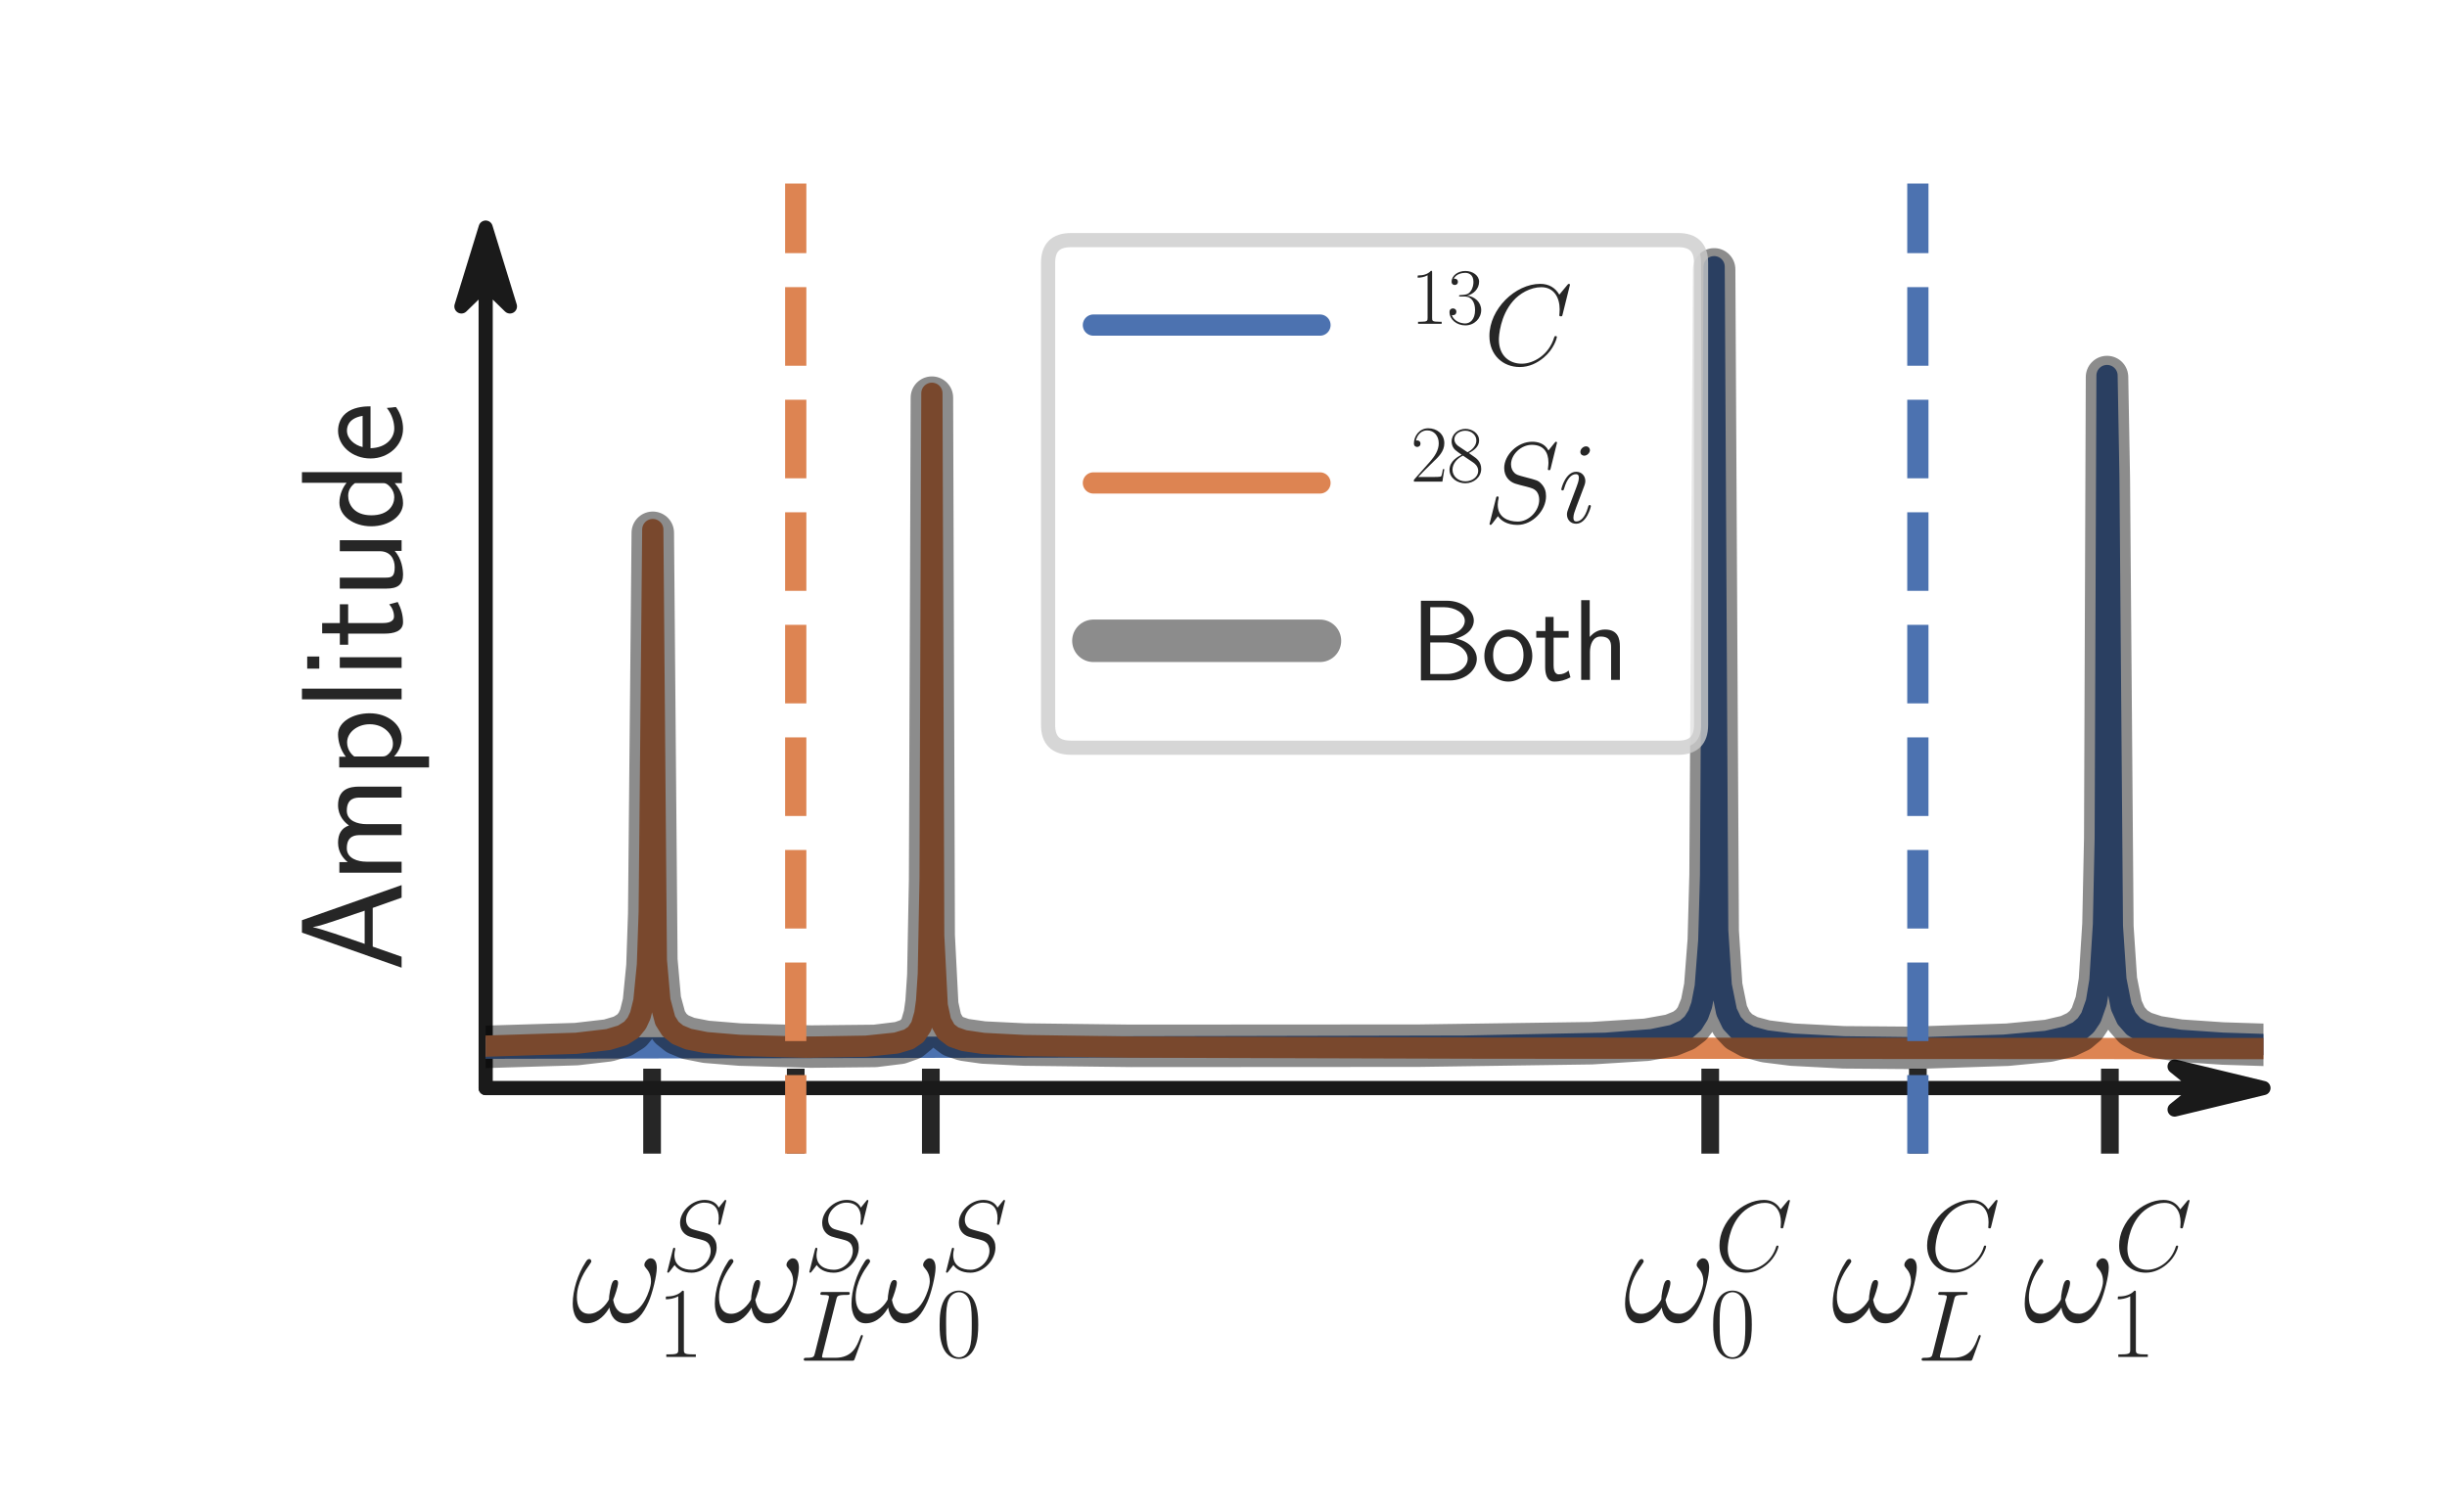 <?xml version="1.0" encoding="utf-8" standalone="no"?>
<!DOCTYPE svg PUBLIC "-//W3C//DTD SVG 1.1//EN"
  "http://www.w3.org/Graphics/SVG/1.1/DTD/svg11.dtd">
<svg xmlns:xlink="http://www.w3.org/1999/xlink" width="172.8pt" height="106.796pt" viewBox="0 0 172.8 106.796" xmlns="http://www.w3.org/2000/svg" version="1.1">
 <defs>
  <style type="text/css">*{stroke-linejoin: round; stroke-linecap: butt}</style>
 </defs>
 <g id="figure_1">
  <g id="patch_1">
   <path d="M 0 106.796 
L 172.8 106.796 
L 172.8 0 
L 0 0 
z
" style="fill: #ffffff"/>
  </g>
  <g id="axes_1">
   <g id="patch_2">
    <path d="M 34.297 81.481 
L 159.84 81.481 
L 159.84 12.96 
L 34.297 12.96 
z
" style="fill: #ffffff"/>
   </g>
   <g id="matplotlib.axis_1">
    <g id="xtick_1">
     <g id="line2d_1">
      <defs>
       <path id="m57e5266e7f" d="M 0 0 
L 0 -6 
" style="stroke: #262626; stroke-width: 1.25"/>
      </defs>
      <g>
       <use xlink:href="#m57e5266e7f" x="46.048" y="81.481" style="fill: #262626; stroke: #262626; stroke-width: 1.25"/>
      </g>
     </g>
     <g id="text_1">
      <!-- $\omega_1^{S}$ -->
      <g style="fill: #262626" transform="translate(40.322 93.361) scale(0.1 -0.1)">
       <defs>
        <path id="CMMI12-21" d="M 3802 2395 
C 3802 2580 3750 2816 3526 2816 
C 3398 2816 3251 2657 3251 2529 
C 3251 2472 3277 2434 3328 2376 
C 3424 2268 3546 2096 3546 1797 
C 3546 1567 3405 1204 3302 1007 
C 3123 656 2829 357 2496 357 
C 2093 357 1939 615 1869 975 
C 1939 1143 2086 1560 2086 1728 
C 2086 1798 2061 1856 1978 1856 
C 1933 1856 1882 1831 1850 1779 
C 1760 1638 1677 1129 1683 994 
C 1562 756 1216 357 806 357 
C 378 357 262 733 262 1096 
C 262 1758 678 2338 794 2497 
C 858 2593 902 2657 902 2669 
C 902 2714 877 2784 819 2784 
C 717 2784 685 2701 634 2625 
C 307 2121 77 1414 77 803 
C 77 408 224 -64 704 -64 
C 1235 -64 1568 391 1702 634 
C 1754 275 1946 -64 2413 -64 
C 2899 -64 3206 363 3437 879 
C 3603 1249 3802 2045 3802 2395 
z
" transform="scale(0.016)"/>
        <path id="CMMI12-53" d="M 4064 4423 
C 4064 4480 4019 4480 4006 4480 
C 3981 4480 3974 4474 3898 4378 
C 3859 4333 3597 4001 3590 3995 
C 3379 4410 2957 4480 2688 4480 
C 1875 4480 1139 3743 1139 3025 
C 1139 2549 1427 2269 1741 2161 
C 1811 2135 2189 2033 2381 1989 
C 2707 1900 2790 1875 2925 1735 
C 2950 1703 3078 1557 3078 1258 
C 3078 667 2528 57 1888 57 
C 1363 57 781 280 781 991 
C 781 1112 806 1265 826 1328 
C 826 1348 832 1378 832 1391 
C 832 1417 819 1449 768 1449 
C 710 1449 704 1436 678 1328 
L 352 24 
C 352 18 326 -64 326 -71 
C 326 -128 378 -128 390 -128 
C 416 -128 422 -122 499 -26 
L 794 356 
C 947 126 1280 -128 1875 -128 
C 2701 -128 3456 666 3456 1460 
C 3456 1728 3392 1963 3149 2197 
C 3014 2331 2899 2363 2310 2516 
C 1882 2630 1824 2649 1709 2751 
C 1600 2858 1517 3011 1517 3227 
C 1517 3761 2061 4308 2669 4308 
C 3296 4308 3590 3926 3590 3323 
C 3590 3158 3558 2986 3558 2961 
C 3558 2903 3610 2903 3629 2903 
C 3686 2903 3693 2922 3718 3024 
L 4064 4423 
z
" transform="scale(0.016)"/>
        <path id="CMR17-31" d="M 1702 4058 
C 1702 4192 1696 4192 1606 4192 
C 1357 3916 979 3827 621 3827 
C 602 3827 570 3827 563 3808 
C 557 3795 557 3782 557 3648 
C 755 3648 1088 3686 1344 3839 
L 1344 461 
C 1344 236 1331 160 781 160 
L 589 160 
L 589 0 
C 896 0 1216 0 1523 0 
C 1830 0 2150 0 2458 0 
L 2458 160 
L 2266 160 
C 1715 160 1702 230 1702 458 
L 1702 4058 
z
" transform="scale(0.016)"/>
       </defs>
       <use xlink:href="#CMMI12-21" transform="scale(0.996)"/>
       <use xlink:href="#CMMI12-53" transform="translate(64.318 36.154) scale(0.697)"/>
       <use xlink:href="#CMR17-31" transform="translate(60.744 -24.74) scale(0.697)"/>
      </g>
     </g>
    </g>
    <g id="xtick_2">
     <g id="line2d_2">
      <g>
       <use xlink:href="#m57e5266e7f" x="56.192" y="81.481" style="fill: #262626; stroke: #262626; stroke-width: 1.25"/>
      </g>
     </g>
     <g id="text_2">
      <!-- $\omega_L^{S}$ -->
      <g style="fill: #262626" transform="translate(50.358 93.361) scale(0.1 -0.1)">
       <defs>
        <path id="CMMI12-4c" d="M 2349 3861 
C 2406 4103 2426 4167 2989 4167 
C 3162 4167 3206 4167 3206 4288 
C 3206 4352 3136 4352 3110 4352 
C 2982 4352 2835 4352 2707 4352 
L 1850 4352 
C 1728 4352 1587 4352 1466 4352 
C 1414 4352 1344 4352 1344 4231 
C 1344 4167 1402 4167 1498 4167 
C 1888 4167 1888 4116 1888 4046 
C 1888 4034 1888 3995 1862 3899 
L 998 472 
C 941 249 928 185 480 185 
C 358 185 294 185 294 70 
C 294 0 333 0 461 0 
L 3328 0 
C 3469 0 3475 6 3520 121 
L 4013 1478 
C 4026 1510 4038 1548 4038 1567 
C 4038 1605 4006 1631 3974 1631 
C 3968 1631 3936 1631 3923 1605 
C 3910 1599 3910 1586 3859 1465 
C 3654 905 3366 185 2285 185 
L 1670 185 
C 1581 185 1568 185 1530 192 
C 1459 198 1453 211 1453 262 
C 1453 307 1466 345 1478 401 
L 2349 3861 
z
" transform="scale(0.016)"/>
       </defs>
       <use xlink:href="#CMMI12-21" transform="scale(0.996)"/>
       <use xlink:href="#CMMI12-53" transform="translate(64.318 36.154) scale(0.697)"/>
       <use xlink:href="#CMMI12-4c" transform="translate(60.744 -27.441) scale(0.697)"/>
      </g>
     </g>
    </g>
    <g id="xtick_3">
     <g id="line2d_3">
      <g>
       <use xlink:href="#m57e5266e7f" x="65.733" y="81.481" style="fill: #262626; stroke: #262626; stroke-width: 1.25"/>
      </g>
     </g>
     <g id="text_3">
      <!-- $\omega_0^{S}$ -->
      <g style="fill: #262626" transform="translate(60.008 93.361) scale(0.1 -0.1)">
       <defs>
        <path id="CMR17-30" d="M 2688 2025 
C 2688 2416 2682 3080 2413 3591 
C 2176 4039 1798 4198 1466 4198 
C 1158 4198 768 4058 525 3597 
C 269 3118 243 2524 243 2025 
C 243 1661 250 1106 448 619 
C 723 -39 1216 -128 1466 -128 
C 1760 -128 2208 -7 2470 600 
C 2662 1042 2688 1559 2688 2025 
z
M 1466 -26 
C 1056 -26 813 325 723 812 
C 653 1188 653 1738 653 2096 
C 653 2588 653 2997 736 3387 
C 858 3929 1216 4096 1466 4096 
C 1728 4096 2067 3923 2189 3400 
C 2272 3036 2278 2607 2278 2096 
C 2278 1680 2278 1169 2202 792 
C 2067 95 1690 -26 1466 -26 
z
" transform="scale(0.016)"/>
       </defs>
       <use xlink:href="#CMMI12-21" transform="scale(0.996)"/>
       <use xlink:href="#CMMI12-53" transform="translate(64.318 36.154) scale(0.697)"/>
       <use xlink:href="#CMR17-30" transform="translate(60.744 -24.74) scale(0.697)"/>
      </g>
     </g>
    </g>
    <g id="xtick_4">
     <g id="line2d_4">
      <g>
       <use xlink:href="#m57e5266e7f" x="120.771" y="81.481" style="fill: #262626; stroke: #262626; stroke-width: 1.25"/>
      </g>
     </g>
     <g id="text_4">
      <!-- $\omega_0^{C}$ -->
      <g style="fill: #262626" transform="translate(114.635 93.361) scale(0.1 -0.1)">
       <defs>
        <path id="CMMI12-43" d="M 4781 4423 
C 4781 4480 4736 4480 4723 4480 
C 4710 4480 4685 4480 4634 4416 
L 4192 3882 
C 3968 4264 3616 4480 3136 4480 
C 1754 4480 320 3088 320 1595 
C 320 533 1069 -128 2003 -128 
C 2515 -128 2963 88 3334 400 
C 3891 863 4058 1481 4058 1531 
C 4058 1588 4006 1588 3987 1588 
C 3930 1588 3923 1550 3910 1524 
C 3616 534 2752 57 2112 57 
C 1434 57 845 489 845 1391 
C 845 1595 909 2700 1632 3532 
C 1984 3939 2586 4295 3194 4295 
C 3898 4295 4211 3717 4211 3068 
C 4211 2903 4192 2764 4192 2738 
C 4192 2681 4256 2681 4275 2681 
C 4346 2681 4352 2687 4378 2801 
L 4781 4423 
z
" transform="scale(0.016)"/>
       </defs>
       <use xlink:href="#CMMI12-21" transform="scale(0.996)"/>
       <use xlink:href="#CMMI12-43" transform="translate(64.318 36.154) scale(0.697)"/>
       <use xlink:href="#CMR17-30" transform="translate(60.744 -24.74) scale(0.697)"/>
      </g>
     </g>
    </g>
    <g id="xtick_5">
     <g id="line2d_5">
      <g>
       <use xlink:href="#m57e5266e7f" x="135.434" y="81.481" style="fill: #262626; stroke: #262626; stroke-width: 1.25"/>
      </g>
     </g>
     <g id="text_5">
      <!-- $\omega_L^{C}$ -->
      <g style="fill: #262626" transform="translate(129.298 93.361) scale(0.1 -0.1)">
       <use xlink:href="#CMMI12-21" transform="scale(0.996)"/>
       <use xlink:href="#CMMI12-43" transform="translate(64.318 36.154) scale(0.697)"/>
       <use xlink:href="#CMMI12-4c" transform="translate(60.744 -27.441) scale(0.697)"/>
      </g>
     </g>
    </g>
    <g id="xtick_6">
     <g id="line2d_6">
      <g>
       <use xlink:href="#m57e5266e7f" x="148.993" y="81.481" style="fill: #262626; stroke: #262626; stroke-width: 1.25"/>
      </g>
     </g>
     <g id="text_6">
      <!-- $\omega_1^{C}$ -->
      <g style="fill: #262626" transform="translate(142.857 93.361) scale(0.1 -0.1)">
       <use xlink:href="#CMMI12-21" transform="scale(0.996)"/>
       <use xlink:href="#CMMI12-43" transform="translate(64.318 36.154) scale(0.697)"/>
       <use xlink:href="#CMR17-31" transform="translate(60.744 -24.74) scale(0.697)"/>
      </g>
     </g>
    </g>
   </g>
   <g id="matplotlib.axis_2">
    <g id="text_7">
     <!-- Amplitude -->
     <g style="fill: #262626" transform="translate(28.36 68.612) rotate(-90) scale(0.1 -0.1)">
      <defs>
       <path id="CMSS17-41" d="M 2272 4416 
L 1722 4416 
L 166 0 
L 653 0 
L 1101 1280 
L 2816 1280 
L 3270 0 
L 3827 0 
L 2272 4416 
z
M 2694 1637 
L 1222 1637 
C 1530 2528 1914 3638 1958 3925 
L 1965 3925 
C 2010 3663 2138 3281 2246 2956 
L 2694 1637 
z
" transform="scale(0.016)"/>
       <path id="CMSS17-6d" d="M 4288 1877 
C 4288 2308 4179 2816 3462 2816 
C 2982 2816 2694 2516 2566 2331 
C 2451 2670 2182 2816 1798 2816 
C 1363 2816 1088 2568 941 2389 
L 941 2758 
L 474 2758 
L 474 0 
L 960 0 
L 960 1559 
C 960 1939 1101 2428 1555 2428 
C 2138 2428 2138 2016 2138 1829 
L 2138 0 
L 2624 0 
L 2624 1559 
C 2624 1939 2765 2428 3219 2428 
C 3802 2428 3802 2016 3802 1829 
L 3802 0 
L 4288 0 
L 4288 1877 
z
" transform="scale(0.016)"/>
       <path id="CMSS17-70" d="M 966 333 
C 1178 129 1466 -5 1773 -5 
C 2368 -5 2880 603 2880 1412 
C 2880 2159 2496 2816 1946 2816 
C 1626 2816 1242 2702 954 2472 
L 954 2765 
L 480 2765 
L 480 -1216 
L 966 -1216 
L 966 333 
z
M 966 2100 
C 1018 2176 1235 2415 1587 2415 
C 2035 2415 2394 1960 2394 1412 
C 2394 787 1958 384 1530 384 
C 1402 384 1267 415 1139 523 
C 966 674 966 768 966 857 
L 966 2100 
z
" transform="scale(0.016)"/>
       <path id="CMSS17-6c" d="M 947 4416 
L 474 4416 
L 474 0 
L 947 0 
L 947 4416 
z
" transform="scale(0.016)"/>
       <path id="CMSS17-69" d="M 979 4183 
L 442 4183 
L 442 3648 
L 979 3648 
L 979 4183 
z
M 947 2739 
L 474 2739 
L 474 0 
L 947 0 
L 947 2739 
z
" transform="scale(0.016)"/>
       <path id="CMSS17-74" d="M 1069 2368 
L 1901 2368 
L 1901 2737 
L 1069 2737 
L 1069 3520 
L 614 3520 
L 614 2737 
L 109 2737 
L 109 2368 
L 602 2368 
L 602 749 
C 602 384 685 -64 1107 -64 
C 1427 -64 1722 25 2003 172 
L 1901 548 
C 1747 414 1562 337 1363 337 
C 1082 337 1069 696 1069 856 
L 1069 2368 
z
" transform="scale(0.016)"/>
       <path id="CMSS17-75" d="M 2618 2739 
L 2131 2739 
L 2131 972 
C 2131 498 1786 306 1421 306 
C 998 306 960 447 960 709 
L 960 2739 
L 474 2739 
L 474 678 
C 474 179 646 -64 1088 -64 
C 1306 -64 1798 -13 2144 306 
L 2144 0 
L 2618 0 
L 2618 2739 
z
" transform="scale(0.016)"/>
       <path id="CMSS17-64" d="M 2611 4416 
L 2138 4416 
L 2138 2438 
C 1939 2603 1613 2756 1254 2756 
C 672 2756 211 2131 211 1347 
C 211 562 666 -64 1235 -64 
C 1677 -64 1971 172 2125 306 
L 2125 -13 
L 2611 -13 
L 2611 4416 
z
M 2125 836 
C 2125 747 2125 653 1926 482 
C 1798 375 1645 325 1498 325 
C 1152 325 698 576 698 1340 
C 698 2134 1210 2368 1562 2368 
C 1798 2368 1990 2254 2125 2065 
L 2125 836 
z
" transform="scale(0.016)"/>
       <path id="CMSS17-65" d="M 2502 1377 
C 2502 1590 2490 2003 2285 2345 
C 2061 2713 1696 2816 1421 2816 
C 755 2816 192 2188 192 1375 
C 192 582 774 -64 1510 -64 
C 1798 -64 2150 19 2470 248 
C 2470 274 2458 414 2451 420 
C 2451 433 2432 630 2432 656 
C 2125 407 1773 325 1517 325 
C 1107 325 666 667 646 1377 
L 2502 1377 
z
M 698 1728 
C 781 2084 1062 2421 1421 2421 
C 1517 2421 1965 2421 2080 1728 
L 698 1728 
z
" transform="scale(0.016)"/>
      </defs>
      <use xlink:href="#CMSS17-41" transform="scale(0.996)"/>
      <use xlink:href="#CMSS17-6d" transform="translate(62.218 0) scale(0.996)"/>
      <use xlink:href="#CMSS17-70" transform="translate(136.447 0) scale(0.996)"/>
      <use xlink:href="#CMSS17-6c" transform="translate(184.652 0) scale(0.996)"/>
      <use xlink:href="#CMSS17-69" transform="translate(206.833 0) scale(0.996)"/>
      <use xlink:href="#CMSS17-74" transform="translate(229.013 0) scale(0.996)"/>
      <use xlink:href="#CMSS17-75" transform="translate(262.845 0) scale(0.996)"/>
      <use xlink:href="#CMSS17-64" transform="translate(311.05 0) scale(0.996)"/>
      <use xlink:href="#CMSS17-65" transform="translate(359.255 0) scale(0.996)"/>
     </g>
    </g>
   </g>
   <g id="patch_3">
    <path d="M 34.297 16.075 
L 36.01 21.642 
L 34.297 19.972 
L 34.297 76.847 
L 34.297 76.847 
L 34.297 19.972 
L 32.584 21.642 
z
" style="fill: #1a1a1a; stroke: #1a1a1a; stroke-linejoin: miter"/>
   </g>
   <g id="patch_4">
    <path d="M 159.84 76.847 
L 153.563 78.366 
L 155.446 76.849 
L 34.297 76.849 
L 34.297 76.845 
L 155.446 76.845 
L 153.563 75.327 
z
" style="fill: #1a1a1a; stroke: #1a1a1a; stroke-linejoin: miter"/>
   </g>
   <g id="line2d_7">
    <path d="M 34.171 74.034 
L 103.346 73.887 
L 113.389 73.684 
L 116.653 73.43 
L 118.16 73.12 
L 119.039 72.723 
L 119.541 72.282 
L 119.917 71.685 
L 120.168 70.988 
L 120.42 69.689 
L 120.671 66.424 
L 120.796 61.803 
L 121.047 18.837 
L 121.298 65.712 
L 121.549 69.594 
L 121.926 71.463 
L 122.303 72.25 
L 122.805 72.789 
L 123.558 73.201 
L 124.688 73.506 
L 126.571 73.743 
L 130.212 73.936 
L 135.61 74.004 
L 141.511 73.821 
L 144.524 73.549 
L 146.03 73.205 
L 146.784 72.848 
L 147.286 72.42 
L 147.662 71.863 
L 148.039 70.789 
L 148.29 69.271 
L 148.541 65.284 
L 148.667 59.19 
L 148.792 26.524 
L 148.918 33.646 
L 149.169 65.404 
L 149.42 69.19 
L 149.797 71.105 
L 150.173 71.931 
L 150.675 72.502 
L 151.303 72.888 
L 152.307 73.215 
L 153.939 73.473 
L 156.953 73.679 
L 159.966 73.776 
L 159.966 73.776 
" clip-path="url(#pa04c49249d)" style="fill: none; stroke: #4c72b0; stroke-width: 1.5; stroke-linecap: round"/>
   </g>
   <g id="line2d_8">
    <path d="M 34.171 73.89 
L 40.7 73.686 
L 42.959 73.421 
L 43.964 73.12 
L 44.592 72.721 
L 44.968 72.26 
L 45.219 71.719 
L 45.47 70.707 
L 45.721 68.129 
L 45.847 64.4 
L 46.098 37.401 
L 46.349 67.812 
L 46.6 70.676 
L 46.977 72.075 
L 47.353 72.669 
L 47.856 73.077 
L 48.609 73.389 
L 49.864 73.638 
L 52.25 73.835 
L 56.895 73.963 
L 61.163 73.891 
L 63.297 73.669 
L 64.176 73.402 
L 64.678 73.059 
L 65.055 72.492 
L 65.306 71.616 
L 65.432 70.708 
L 65.557 68.786 
L 65.683 62.011 
L 65.808 27.776 
L 65.934 66.058 
L 66.185 71.021 
L 66.436 72.173 
L 66.813 72.849 
L 67.315 73.233 
L 68.068 73.494 
L 69.449 73.696 
L 72.337 73.846 
L 79.744 73.955 
L 104.852 74.029 
L 159.966 74.06 
L 159.966 74.06 
" clip-path="url(#pa04c49249d)" style="fill: none; stroke: #dd8452; stroke-width: 1.5; stroke-linecap: round"/>
   </g>
   <g id="line2d_9">
    <path d="M 34.171 73.942 
L 40.7 73.744 
L 42.959 73.482 
L 43.964 73.184 
L 44.592 72.789 
L 44.968 72.332 
L 45.219 71.796 
L 45.47 70.792 
L 45.721 68.234 
L 45.847 64.534 
L 46.098 37.63 
L 46.349 67.803 
L 46.6 70.644 
L 46.977 72.032 
L 47.353 72.621 
L 47.856 73.025 
L 48.609 73.335 
L 49.864 73.581 
L 52.25 73.776 
L 57.271 73.919 
L 61.791 73.872 
L 63.549 73.656 
L 64.302 73.388 
L 64.804 72.976 
L 65.055 72.554 
L 65.306 71.686 
L 65.432 70.786 
L 65.557 68.879 
L 65.683 62.158 
L 65.808 28.085 
L 65.934 66.067 
L 66.185 70.99 
L 66.436 72.132 
L 66.813 72.8 
L 67.315 73.18 
L 68.068 73.437 
L 69.449 73.632 
L 72.337 73.774 
L 79.869 73.866 
L 100.207 73.854 
L 112.385 73.68 
L 116.277 73.436 
L 118.034 73.12 
L 118.913 72.763 
L 119.415 72.383 
L 119.792 71.892 
L 120.168 70.957 
L 120.42 69.662 
L 120.671 66.405 
L 120.796 61.797 
L 121.047 19.025 
L 121.298 65.774 
L 121.549 69.645 
L 121.926 71.508 
L 122.303 72.293 
L 122.805 72.83 
L 123.558 73.241 
L 124.688 73.545 
L 126.571 73.781 
L 130.212 73.971 
L 134.982 74.009 
L 141.762 73.786 
L 144.649 73.509 
L 146.03 73.185 
L 146.784 72.829 
L 147.286 72.403 
L 147.662 71.847 
L 148.039 70.776 
L 148.29 69.261 
L 148.541 65.285 
L 148.667 59.208 
L 148.792 26.63 
L 148.918 33.777 
L 149.169 65.449 
L 149.42 69.226 
L 149.797 71.135 
L 150.173 71.959 
L 150.675 72.528 
L 151.303 72.913 
L 152.307 73.239 
L 153.939 73.496 
L 156.953 73.701 
L 159.966 73.797 
L 159.966 73.797 
" clip-path="url(#pa04c49249d)" style="fill: none; stroke: #000000; stroke-opacity: 0.45; stroke-width: 3; stroke-linecap: round"/>
   </g>
   <g id="line2d_10">
    <path d="M 135.434 81.481 
L 135.434 12.96 
" clip-path="url(#pa04c49249d)" style="fill: none; stroke-dasharray: 5.55,2.4; stroke-dashoffset: 0; stroke: #4c72b0; stroke-width: 1.5"/>
   </g>
   <g id="line2d_11">
    <path d="M 56.192 81.481 
L 56.192 12.96 
" clip-path="url(#pa04c49249d)" style="fill: none; stroke-dasharray: 5.55,2.4; stroke-dashoffset: 0; stroke: #dd8452; stroke-width: 1.5"/>
   </g>
   <g id="legend_1">
    <g id="patch_5">
     <path d="M 75.613 52.809 
L 118.524 52.809 
Q 120.124 52.809 120.124 51.209 
L 120.124 18.56 
Q 120.124 16.96 118.524 16.96 
L 75.613 16.96 
Q 74.013 16.96 74.013 18.56 
L 74.013 51.209 
Q 74.013 52.809 75.613 52.809 
z
" style="fill: #ffffff; opacity: 0.8; stroke: #cccccc; stroke-linejoin: miter"/>
    </g>
    <g id="line2d_12">
     <path d="M 77.213 22.96 
L 85.213 22.96 
L 93.213 22.96 
" style="fill: none; stroke: #4c72b0; stroke-width: 1.5; stroke-linecap: round"/>
    </g>
    <g id="text_8">
     <!-- $^{13}C$ -->
     <g style="fill: #262626" transform="translate(99.613 25.76) scale(0.08 -0.08)">
      <defs>
       <path id="CMR17-33" d="M 1414 2157 
C 1984 2157 2234 1662 2234 1090 
C 2234 320 1824 25 1453 25 
C 1114 25 563 194 390 693 
C 422 680 454 680 486 680 
C 640 680 755 782 755 948 
C 755 1133 614 1216 486 1216 
C 378 1216 211 1165 211 926 
C 211 335 787 -128 1466 -128 
C 2176 -128 2720 430 2720 1085 
C 2720 1707 2208 2157 1600 2227 
C 2086 2328 2554 2756 2554 3329 
C 2554 3820 2048 4179 1472 4179 
C 890 4179 378 3829 378 3329 
C 378 3110 544 3072 627 3072 
C 762 3072 877 3155 877 3321 
C 877 3486 762 3569 627 3569 
C 602 3569 570 3569 544 3557 
C 730 3959 1235 4032 1459 4032 
C 1683 4032 2106 3925 2106 3320 
C 2106 3143 2080 2828 1862 2550 
C 1670 2304 1453 2304 1242 2284 
C 1210 2284 1062 2269 1037 2269 
C 992 2263 966 2257 966 2208 
C 966 2163 973 2157 1101 2157 
L 1414 2157 
z
" transform="scale(0.016)"/>
      </defs>
      <use xlink:href="#CMR17-31" transform="translate(0 36.154) scale(0.697)"/>
      <use xlink:href="#CMR17-33" transform="translate(31.983 36.154) scale(0.697)"/>
      <use xlink:href="#CMMI12-43" transform="translate(64.464 0) scale(0.996)"/>
     </g>
    </g>
    <g id="line2d_13">
     <path d="M 77.213 34.11 
L 85.213 34.11 
L 93.213 34.11 
" style="fill: none; stroke: #dd8452; stroke-width: 1.5; stroke-linecap: round"/>
    </g>
    <g id="text_9">
     <!-- $^{28}Si$ -->
     <g style="fill: #262626" transform="translate(99.613 36.91) scale(0.08 -0.08)">
      <defs>
       <path id="CMR17-32" d="M 2669 989 
L 2554 989 
C 2490 536 2438 459 2413 420 
C 2381 369 1920 369 1830 369 
L 602 369 
C 832 619 1280 1072 1824 1597 
C 2214 1967 2669 2402 2669 3035 
C 2669 3790 2067 4224 1395 4224 
C 691 4224 262 3604 262 3030 
C 262 2780 448 2748 525 2748 
C 589 2748 781 2787 781 3010 
C 781 3207 614 3264 525 3264 
C 486 3264 448 3258 422 3245 
C 544 3790 915 4058 1306 4058 
C 1862 4058 2227 3617 2227 3035 
C 2227 2479 1901 2000 1536 1584 
L 262 146 
L 262 0 
L 2515 0 
L 2669 989 
z
" transform="scale(0.016)"/>
       <path id="CMR17-38" d="M 1741 2264 
C 2144 2467 2554 2773 2554 3263 
C 2554 3841 1990 4179 1472 4179 
C 890 4179 378 3759 378 3180 
C 378 3021 416 2747 666 2505 
C 730 2442 998 2251 1171 2130 
C 883 1983 211 1634 211 934 
C 211 279 838 -128 1459 -128 
C 2144 -128 2720 362 2720 1010 
C 2720 1590 2330 1857 2074 2029 
L 1741 2264 
z
M 902 2822 
C 851 2854 595 3051 595 3351 
C 595 3739 998 4032 1459 4032 
C 1965 4032 2336 3676 2336 3262 
C 2336 2669 1670 2331 1638 2331 
C 1632 2331 1626 2331 1574 2370 
L 902 2822 
z
M 2080 1519 
C 2176 1449 2483 1240 2483 851 
C 2483 381 2010 25 1472 25 
C 890 25 448 438 448 940 
C 448 1443 838 1862 1280 2060 
L 2080 1519 
z
" transform="scale(0.016)"/>
       <path id="CMMI12-69" d="M 1811 913 
C 1811 945 1786 971 1747 971 
C 1690 971 1683 952 1651 843 
C 1485 262 1222 64 1011 64 
C 934 64 845 83 845 275 
C 845 447 922 639 992 830 
L 1440 2018 
C 1459 2069 1504 2184 1504 2305 
C 1504 2574 1312 2816 998 2816 
C 410 2816 173 1890 173 1839 
C 173 1814 198 1782 243 1782 
C 301 1782 307 1807 333 1896 
C 486 2428 730 2682 979 2682 
C 1037 2682 1146 2682 1146 2478 
C 1146 2312 1062 2101 1011 1961 
L 563 773 
C 525 671 486 568 486 453 
C 486 166 685 -64 992 -64 
C 1581 -64 1811 869 1811 913 
z
M 1760 4013 
C 1760 4109 1683 4224 1542 4224 
C 1395 4224 1229 4083 1229 3917 
C 1229 3758 1363 3707 1440 3707 
C 1613 3707 1760 3873 1760 4013 
z
" transform="scale(0.016)"/>
      </defs>
      <use xlink:href="#CMR17-32" transform="translate(0 36.154) scale(0.697)"/>
      <use xlink:href="#CMR17-38" transform="translate(31.983 36.154) scale(0.697)"/>
      <use xlink:href="#CMMI12-53" transform="translate(64.464 0) scale(0.996)"/>
      <use xlink:href="#CMMI12-69" transform="translate(130.259 0) scale(0.996)"/>
     </g>
    </g>
    <g id="line2d_14">
     <path d="M 77.213 45.259 
L 85.213 45.259 
L 93.213 45.259 
" style="fill: none; stroke: #000000; stroke-opacity: 0.45; stroke-width: 3; stroke-linecap: round"/>
    </g>
    <g id="text_10">
     <!-- Both -->
     <g style="fill: #262626" transform="translate(99.613 48.059) scale(0.08 -0.08)">
      <defs>
       <path id="CMSS17-42" d="M 570 4416 
L 570 0 
L 2163 0 
C 3034 0 3667 574 3667 1200 
C 3667 1685 3251 2176 2502 2317 
C 3334 2558 3501 3040 3501 3313 
C 3501 3883 2874 4416 1997 4416 
L 570 4416 
z
M 1088 2496 
L 1088 4059 
L 1824 4059 
C 2483 4059 3002 3724 3002 3306 
C 3002 2926 2592 2496 1766 2496 
L 1088 2496 
z
M 1088 357 
L 1088 2107 
L 1939 2107 
C 2630 2107 3162 1679 3162 1206 
C 3162 772 2694 357 1984 357 
L 1088 357 
z
" transform="scale(0.016)"/>
       <path id="CMSS17-6f" d="M 2829 1356 
C 2829 2176 2221 2816 1504 2816 
C 768 2816 173 2157 173 1356 
C 173 544 787 -64 1498 -64 
C 2227 -64 2829 563 2829 1356 
z
M 1504 337 
C 1050 337 659 709 659 1408 
C 659 2151 1114 2427 1498 2427 
C 1914 2427 2342 2126 2342 1408 
C 2342 683 1926 337 1504 337 
z
" transform="scale(0.016)"/>
       <path id="CMSS17-68" d="M 2618 1891 
C 2618 2292 2522 2820 1798 2820 
C 1395 2820 1133 2623 947 2407 
L 947 4448 
L 474 4448 
L 474 32 
L 960 32 
L 960 1573 
C 960 1973 1114 2432 1549 2432 
C 2112 2432 2131 2056 2131 1839 
L 2131 32 
L 2618 32 
L 2618 1891 
z
" transform="scale(0.016)"/>
      </defs>
      <use xlink:href="#CMSS17-42" transform="scale(0.996)"/>
      <use xlink:href="#CMSS17-6f" transform="translate(62.338 0) scale(0.996)"/>
      <use xlink:href="#CMSS17-74" transform="translate(109.182 0) scale(0.996)"/>
      <use xlink:href="#CMSS17-68" transform="translate(143.013 0) scale(0.996)"/>
     </g>
    </g>
   </g>
  </g>
 </g>
 <defs>
  <clipPath id="pa04c49249d">
   <rect x="34.297" y="12.96" width="125.543" height="68.521"/>
  </clipPath>
 </defs>
</svg>
